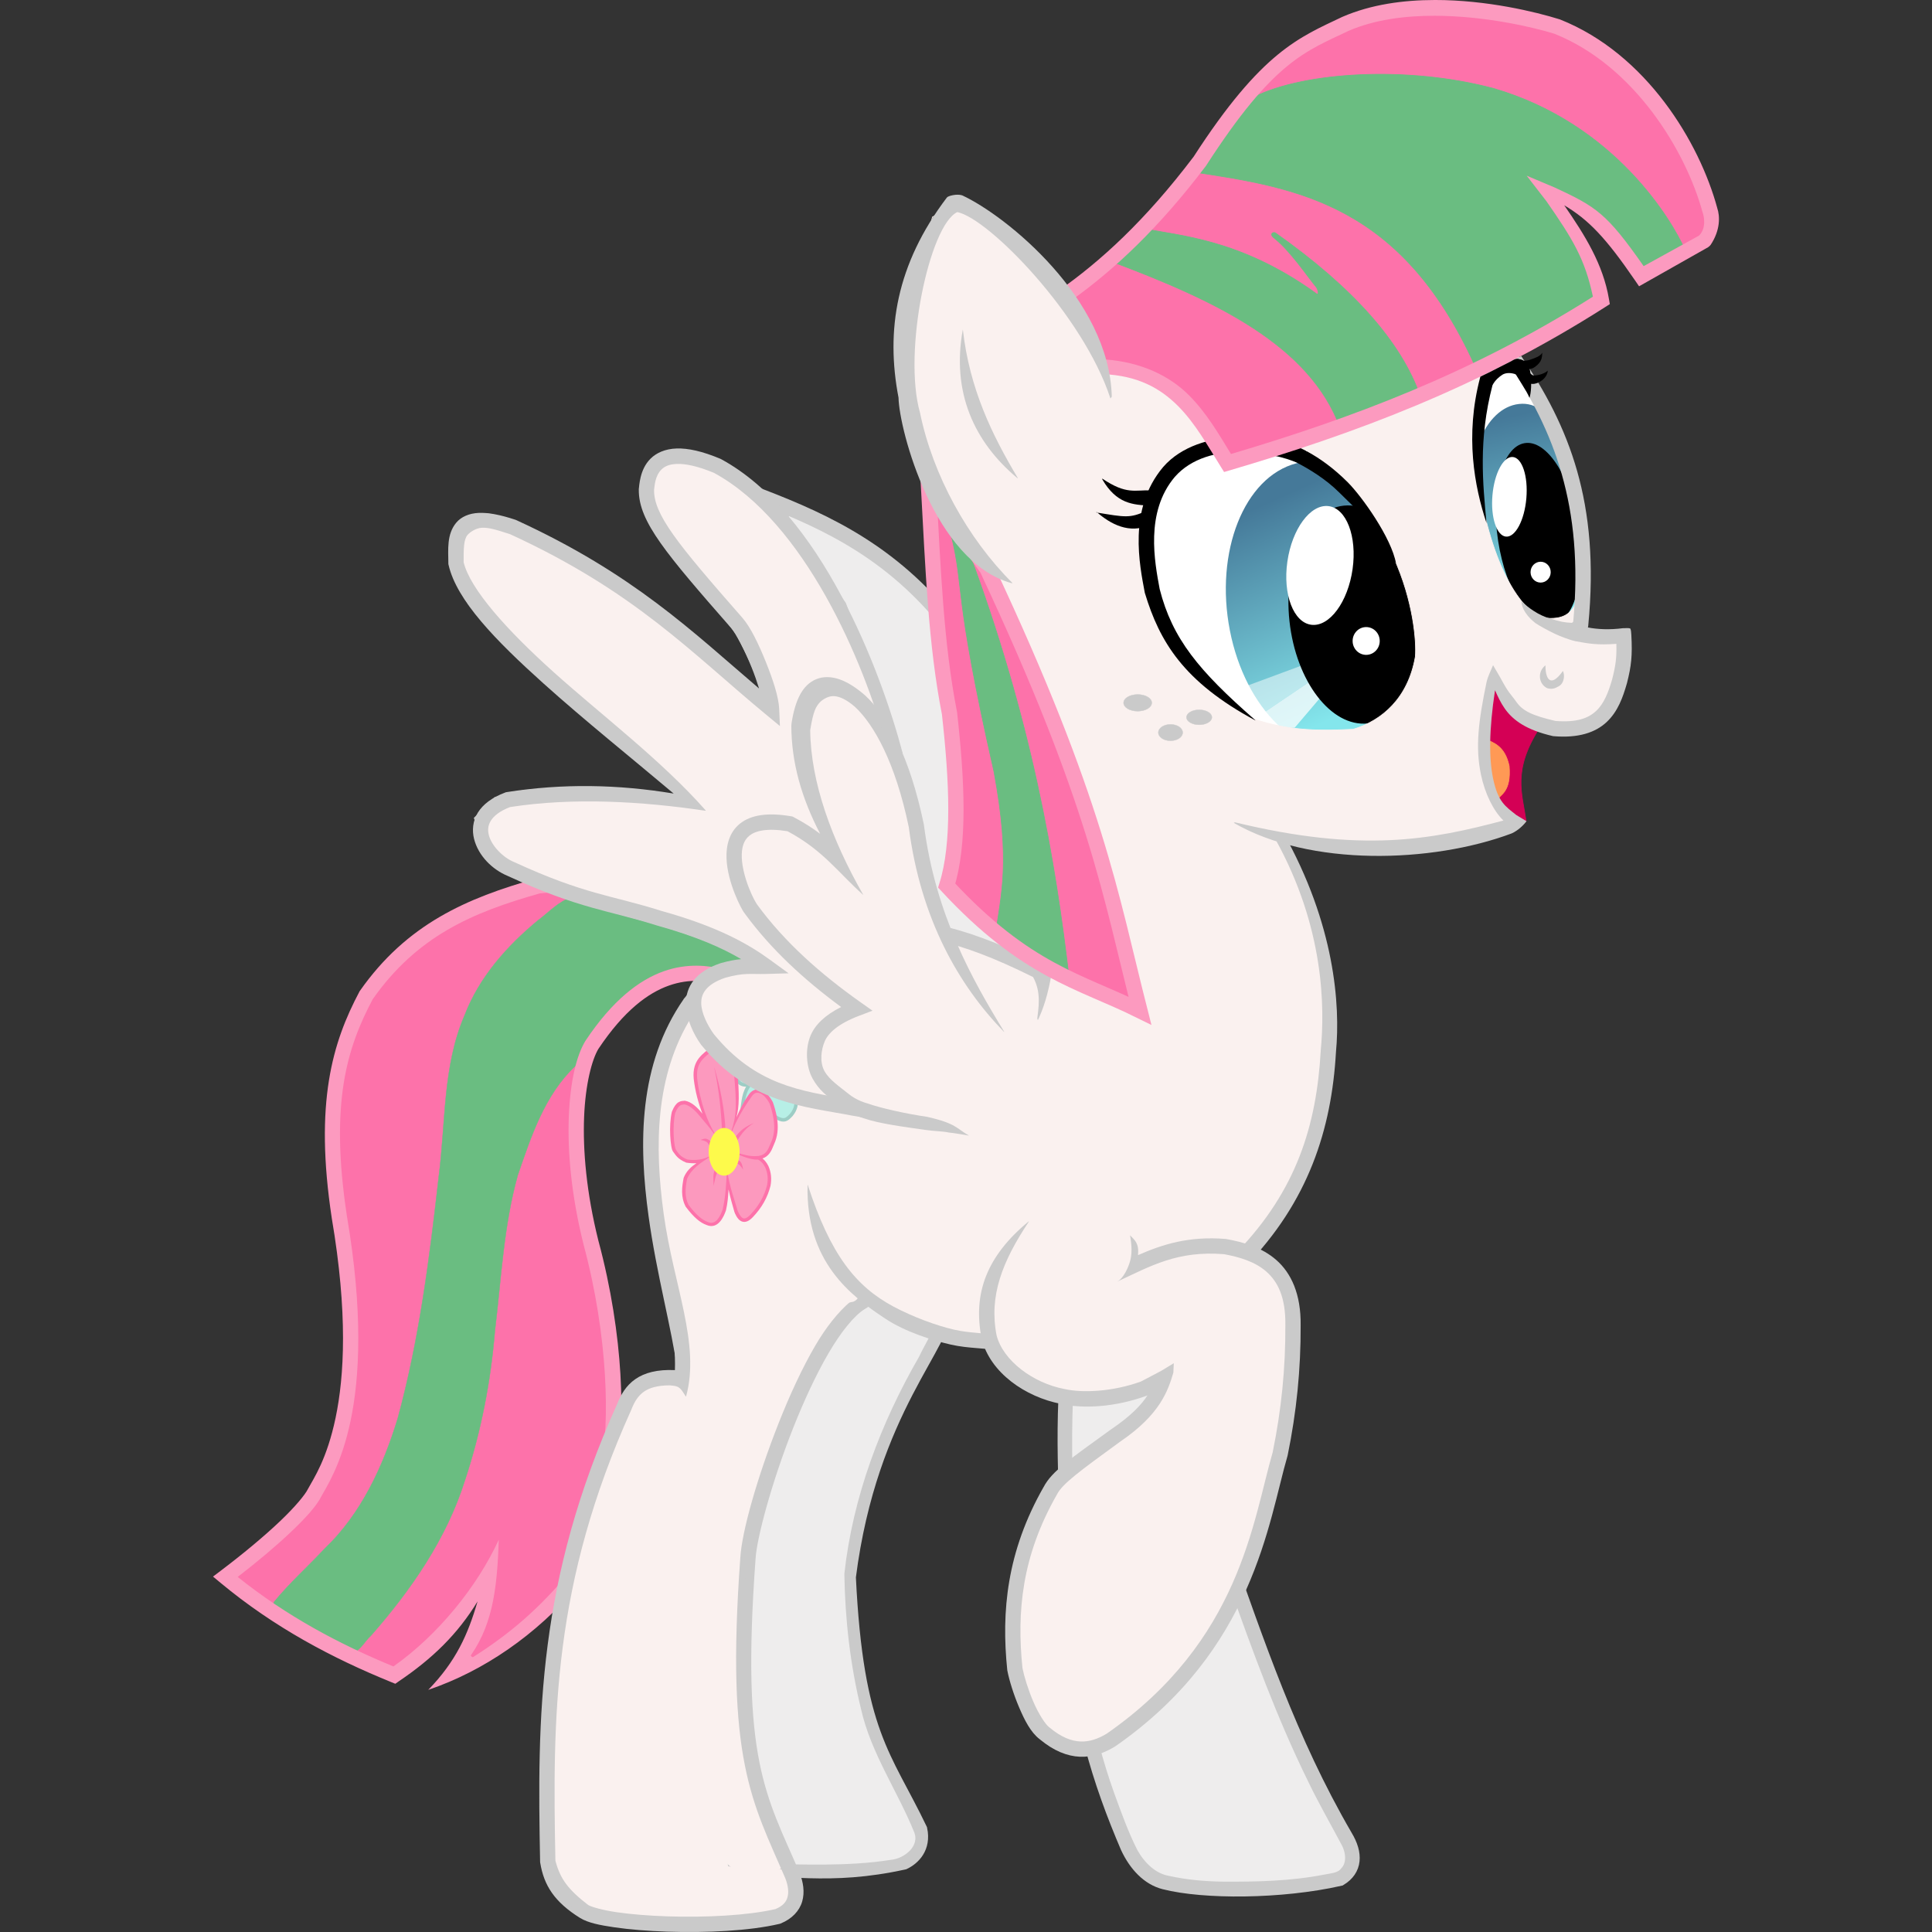 <?xml version="1.0" encoding="UTF-8"?><svg xmlns="http://www.w3.org/2000/svg" xmlns:xlink="http://www.w3.org/1999/xlink" version="1.1" viewBox="0 0 2779.647 2779.65"><rect x="0" y="0" width="2779.647" height="2779.65" fill="#333333" stroke="none"/><defs id="defs4"><linearGradient id="linearGradient4013"><stop id="stop4015" stop-color="#457999" offset="0"/><stop id="stop4017" stop-color="#84e6ec" offset="1"/></linearGradient><linearGradient id="linearGradient4019" y2="946.17" xlink:href="#linearGradient4013" gradientUnits="userSpaceOnUse" x2="2024.9" y1="650.87" x1="1991.1"/><linearGradient id="linearGradient4045" y2="1067.8" xlink:href="#linearGradient4013" gradientUnits="userSpaceOnUse" x2="1748.3" y1="758.86" x1="1697.9"/></defs><g transform="translate(194.07 -50.812)"><path id="path3899" d="m131.52 2320.9 73.539 57.983 166.88 82.024 39.598-29.698 91.924-96.166-15.556 65.054-32.527 59.397 35.355-15.556 131.52-96.166 57.983-148.49 11.314-101.82-14.142-169.71-38.184-178.19-5.657-104.65 19.799-93.338 74.953-82.024 65.054-15.556 39.598 5.657 147.08 4.243-165.46-155.56-240.42 16.971-141.42 57.983-98.995 100.41-49.497 117.38-1.414 161.22 25.456 144.25-1.414 144.25-14.142 87.681-69.296 106.07z" stroke="#000" stroke-width="1px" fill="none"/><path id="path3905" d="m547.3 1337.1c-70.242 23.938-140.68 56.871-188.27 115.97-60.902 69.313-76.138 166.51-72.26 255.97 4.016 86.336 25.434 170.75 23.735 257.48 2.469 84.403-10.047 172.47-58.425 243.07-32.862 38.584-71.719 71.395-109.95 104.01-8.353 16.942 17.448 23.387 26.781 33.524 61.614 43.493 128.38 80.91 198.26 108.63 20.666-0.803 34.165-21.221 49.667-32.678 36.588-32.78 69.767-72.464 94.141-113.52-2.174 40.948-13.96 80.153-32.615 116.41-5.541 14.376 14.179 20.927 22.981 10.96 42.085-30.287 83.669-63.4 116.32-103.68 15.648-77.838 41.945-152.56 69.528-226.95-0.138-77.718-5.286-155.73-24.143-231.39-17.202-72.462-32.403-146.36-27.978-221.45 0.213-46.5 10.262-93.952 42.578-129.16 32.444-42.948 81.707-75.505 137.02-74.008 20.509-2.38 42.872-4.212 60.378-15.598 5.239-19.498-21.748-21.991-34.03-30.317-75.798-32.443-157.22-47.807-234.87-74.682-20.223-11.249-38.964 2.789-58.842 7.418z" stroke="#fc9abf" stroke-width="11" fill="#fd72aa"/></g><g transform="translate(194.07 -50.812)" stroke="#6abd81"><path id="path3908" d="m300 2435c92.392-101.45 156.71-183.81 188-338 25.949-80.087 23.577-287.87 60-376 21.923-59.869 38.795-118.64 108-168l86-88 48-10 82 4s48-26 40-38-204-120-204-120c-112.97 68.216-231.33 132.53-250 316-15.845 212.43-39.547 352.6-66 464-59.659 196.5-127.6 202.44-192 290z" stroke-width="1px" fill="none"/><path id="path3918" d="m629.41 1341.3c-19.312 5.755-33.723 22.032-49.651 33.793-44.621 36.955-84.449 81.716-105.41 136.51-31.649 73.16-26.982 154.67-37.192 232.22-13.21 116.89-27.992 234.11-59.053 347.83-21.008 68.745-52.319 137.03-105.3 187.46-23.928 25.653-50.3 49.13-72.522 76.307-8.364 16.254 14.409 21.702 24.078 29.487 27.42 15.84 54.534 32.97 83.86 45.013 14.92-0.712 21.567-17.284 31.621-26.084 57.522-65.581 108.46-139.02 134.9-222.9 23.138-69.621 37.159-141.95 43.196-215.04 9.171-75.102 12.543-151.57 33.031-224.61 19.149-55.525 38.486-115.02 82.5-156.62 20.275-20.332 31.49-47.404 51.562-68 29.313-34.768 69.743-65.438 117.31-65.438 22.744 1.193 44.374-5.611 66.163-9.958 13.66-0.117 15.372-19.975 2.189-22.938-68.855-36.719-145.86-53.242-220.54-73.978-6.824-1.454-13.698-3.547-20.75-3.062z" stroke-width=".5" fill="#6abd81"/></g><g transform="translate(194.07 -50.812)"><path id="path3892" d="m805.81 1292.8-3.594 0.344-222.72 21.219-1 0.094-0.938 0.281c-99.894 28.108-186.26 65.332-253.78 161.59l-0.406 0.531-0.312 0.625c-38.802 73.043-65.032 159.75-39.781 326.06v0.094l0.031 0.094c23.202 136.31 17.972 227.14 5.469 286.84-12.504 59.7-31.443 87.124-39.562 102.06l-0.125 0.219-0.125 0.25c-3.777 7.876-18.356 25.655-40.219 46.406s-51.144 45.418-85.281 71.219l-11.062 8.375 10.656 8.844c77.666 64.532 160.91 108.47 246.16 143.16l5.438 2.219 4.84-3.4c48.727-32.9 84.863-67.998 113.53-115.12-13.92 47.873-31.176 86.308-70.999 127.33l0.831-0.322c78.334-26.704 154.15-78.159 214.86-149.64l1.438-1.719 0.656-2.094 52.312-165.47 0.188-0.5 0.094-0.531c13.232-61.847 11.582-188.19-25.531-325.97-0.019-0.075-0.044-0.144-0.062-0.219-17.294-69.201-22.399-130.09-20.5-177.84 1.895-47.642 11.338-82.593 20.531-97.906 36.964-55.398 71.588-80.586 101.53-91.156 29.986-10.586 56.022-6.891 77.406-1.406l3.344 0.844 3.219-1.187 130.09-48.063 21.594-8-19.75-11.781-175.38-104.66-3.094-1.844zm-5.094 22.594 152.5 91-105.41 38.969c-22.95-5.538-53.052-9.115-86.75 2.781-35.364 12.484-73.839 41.637-112.69 99.937l-0.125 0.188-0.125 0.219c-13.055 21.552-21.789 58.484-23.781 108.59-1.993 50.11 3.359 113 21.188 184.25l0.031 0.125v0.094c36.214 134.31 37.158 259.84 25.438 315.34l-51.469 162.72c-46.722 54.698-89.265 88.311-142.4 121.35 36.824-47.39 44.002-100.73 46.397-174.57l0.062-0.406c-31.275 68.19-88.4 137.98-151.62 182.41-77.927-32.117-153.29-72.13-224.03-128.78 29.823-23.037 55.805-45.016 75.938-64.125 22.407-21.268 37.711-38.13 44.688-52.344 6.495-11.951 28.581-45.153 41.75-108.03 13.162-62.844 18.24-156.52-5.281-294.84-0.007-0.044-0.025-0.081-0.031-0.125-0.005-0.032 0.005-0.062 0-0.094-24.632-162.46-0.019-241.42 37.219-311.69 63.751-90.536 142.74-124.65 240.34-152.19z" fill="#fc9abf"/></g><g transform="translate(194.07 -50.812)" stroke="#cacaca"><path id="path3043" d="m1342.4 2020c-9.742 115.97 1.647 226.66 3.76 339.67 9.401 154.51 43.557 256.77 82.723 348.44 11.842 25.296 29.934 44.491 52.642 50.135 56.378 14.415 167.45 14.089 251.93-5.014 21.39-13.058 22.887-34.794 7.52-60.162-80.388-138.24-127.11-279.5-176.73-418.63-24.87-99.414-42.071-185.02-55.149-263.21z" stroke-width="22" fill="none"/><path id="path4055" d="m1351.3 2322.8c-9.015 5.458-5.456 16.973-5.779 25.699 4.568 96.823 21.41 193.28 53.991 284.71 10.44 28.556 20.618 57.392 34.461 84.511 11.193 19.757 29.04 37.598 52.18 41.627 25.905 5.686 52.43 8.036 78.906 8.42 49.288 0.312 98.88-0.773 147.4-10.22 10.583-2.159 22.88-2.57 30.161-11.854 11.98-12.24 9.581-31.892 1.911-45.726-16.117-30.4-33.36-60.249-48.219-91.314-44.305-90.168-78.712-184.71-112.31-279.26-3.724-9.333-14.727-7.17-22.738-7.337-68.615 0-137.29-0.552-205.87-0.215-1.365 0.32-2.73 0.64-4.095 0.961z" stroke-width="19.498" fill="#eeeded"/><path id="path4057" d="m1495.8 2012.1c-48.152 2.061-96.326 4.373-144.38 8.044-9.239 1.656-10.668 12.46-10.635 20.495-3.664 64.687-2.466 129.53 0.285 194.23-33.425 82.394 245.54-5.921 218.44 28.475-18.601-78.868-34.392-158.47-47.983-238.34-0.345-7.345-6.371-13.853-13.7-12.963-0.674 0.019-1.348 0.038-2.022 0.057z" stroke-width="19.893" fill="#eeeded"/><path id="path4061" d="m853.48 2738.1c81.539-1.774 145.56 15.226 252.7-8.388 13.063-6.283 28.335-20.9 22.936-46.561-50.924-106.3-91.974-137.51-102.81-363.37 30.898-243.52 143.75-339.22 137.15-388.19l-222.72-56.3-159.97 310.6z" stroke-width="22" fill="none"/><path id="path4089" d="m943.12 1880.1c-19.847 26.658-32.278 58.778-48.592 87.937-36.215 72.499-76.506 143.11-108.71 217.42-4.829 21.432 4.315 43.97 5.032 65.761 20.547 158.58 41.618 317.09 62.494 475.62 6.973 16.814 30.029 7.548 44.26 11.046 63.363 0.593 127.48 4.12 190.28-5.719 22.298-1.976 47.758-22.415 38.62-46.845-23.917-59.53-62.424-114.1-76.48-177.11-15.418-63.014-22.742-127.81-23.791-192.72 11.993-109.43 51.912-214.93 106.72-309.85 9.592-20.638 23.778-40.385 27.391-63.19-2.959-17.347-26.395-13.829-38.933-19.898-57.639-14.482-115.34-30.43-173.19-43.038-1.703 0.193-3.405 0.386-5.108 0.579z" stroke-width="11" fill="#eeeded"/></g><g transform="translate(194.07 -50.812)"><path id="path4083" d="m619.43 2783.3-31.113-65.054 14.142-231.93 8.485-147.08 76.368-223.45 45.255-79.196 59.397 2.828-19.799-98.995-33.941-189.5 8.485-138.59 51.619-113.84 219.91 51.619 45.255 362.04-56.568 42.426-84.853 181.02-33.941 147.08-16.971 203.65 19.799 141.42 56.569 124.45 2.828 33.941-31.113 25.456-82.024 5.657-155.56-2.828-36.77-11.314z" stroke="#000" stroke-width="1px" fill="none"/><path id="path4085" d="m788.51 1518.5c-35.229 58.754-45.635 128.92-42.78 196.58-2.71 94.265 31.417 184.13 42.073 276.74 0.249 15.05 1.974 35.001-1.591 47.111-19.12-9.296-44.535-3.067-61.076 9.369-26.196 27.259-35.79 66.449-41.631 102.27-16.758 61.153-34.006 122.85-58.071 181.64-16.141 34.188-15.499 73.663-21.965 110.38-10.261 96.747-7.654 194.43-7.484 291.46 12.036 29.153 33.711 57.717 63.479 69.98 71.084 18.777 145.52 11.24 218.13 9.189 25.186-2.034 60.4-3.645 70.816-31.375 3.417-16.681-2.085-44.334-24.821-39.503-23.357-2.311-50.138-0.716-71.434-5.31-24.566-183.28-49.444-366.97-71.595-550.31 42.795-91.626 93.344-180.65 137.02-271.87-7.655-45.108-22.659-89.368-32.935-134.28-3.487-21.787-17.827-44.776-3.84-65.527 10.452-29.322 24.836-57.706 32.863-87.648-3.698-19.869-28.762-23.315-41.719-35.797-27.048-19.699-51.581-44.002-66.189-74.454-4.427-6.051-13.245-4.163-17.25 1.357z" stroke="#faf1ef" stroke-width="2.828" fill="#faf1ef"/><path id="path4087" d="m1021.5 1915.2c-33.446 5.975-67.848 9.144-101.82 11.844-19.327 11.165-24.466 36.482-36.295 54.246-32.657 66.871-70.221 131.7-98.409 200.58-10.886 32.124 4.524 65.422 5.683 97.973 20.868 149.92 37.436 300.56 61.669 449.95 11.727 16.928 36.511 8.786 54.005 11.048 17.591 5.418 38.314-7.498 23.372-25.734-35.329-76.865-55.629-160.85-51.96-245.62 1.597-68.448-4.118-138.27 7.497-205.71 20.941-97.684 57.213-192.66 107.34-279.56 10.859-20.704 28.216-37.154 40.977-55.979 2.519-6.921-5.186-14.041-12.056-13.031z" stroke="#faf1ef" stroke-width="2.828" fill="#faf1ef"/><path id="path4090" d="m812.6 1955.9c-7.43 0.671-15.599-1.516-22.369 1.853-6.677 3.505-5.691 11.686-4.633 17.924 2.583 20.351 2.856 41.014 1.171 61.43-1.741 0.267-5.347-2.289-8.088-2.519-15.827-2.526-32.775-0.45-47.045 6.983-12.372 6.296-20.954 18.037-25.87 30.762-15.208 34.282-30.245 68.722-41.88 104.41-10.037 35.166-20.57 70.143-32.02 104.86-11.561 40.56-18.735 82.262-24.813 123.96-7.434 52.603-11.415 105.64-12.969 158.74-0.493 6.791-2.064 15.853 5.385 19.485 7.348 2.799 15.672 0.789 23.428 1.398h251.33c7.754-0.083 12.773-8.354 10.408-15.468-7.139-48.358-9.516-97.368-8.607-146.28 0.958-48.03 2.18-96.212 7.259-143.92 5.783-38.875 17.359-76.65 29.639-113.9 19.361-56.564 41.664-112.42 70.328-164.92 5.271-9.945 11.735-19.211 17.295-28.944 4.004-7.379-3.06-16.573-11.152-15.629-58.933-0.084-117.87-0.276-176.8-0.218z" stroke="#faf1ef" stroke-width=".707" fill="#faf1ef"/><path id="path4092" d="m912.67 1916.4c-1.171 0.048-2.334 0.282-3.431 0.695-1.217 0.457-2.351 1.133-3.333 1.984-0.964 0.837-1.782 1.841-2.403 2.957-0.275 0.495-0.507 1.013-0.759 1.52-0.582 1.196-1.169 2.392-1.747 3.589-0.584 1.226-0.939 2.56-1.04 3.915-0.108 1.433 0.07 2.887 0.519 4.252 0.436 1.329 1.129 2.574 2.03 3.644 0.836 0.996 1.851 1.84 2.98 2.483 1.105 0.628 2.32 1.064 3.573 1.279 1.378 0.238 2.801 0.209 4.168-0.084 1.107-0.236 2.176-0.645 3.158-1.207 0.71-0.404 1.377-0.893 1.982-1.445 0.333-0.312 0.666-0.631 1.009-0.934 0.577-0.519 1.177-1.016 1.787-1.494 0.82-0.669 1.549-1.454 2.148-2.328 0.567-0.825 1.02-1.727 1.344-2.675 0.452-1.322 0.649-2.731 0.575-4.126-0.075-1.451-0.44-2.885-1.071-4.193-0.351-0.737-0.79-1.427-1.289-2.071-0.272-0.349-0.508-0.724-0.758-1.088-0.774-1.102-1.751-2.061-2.87-2.811-1.167-0.786-2.487-1.342-3.864-1.633-0.889-0.188-1.801-0.263-2.709-0.228z" stroke="#faf1ef" stroke-width=".008" fill="#faf1ef"/></g><g transform="translate(194.07 -50.812)"><path id="path4116" d="m801.44 1482.6-11.712 5.434c-65.323 93.795-65.124 207.88-50.663 312.72 11.47 83.159 33.298 161.72 41.406 221.41l-4-0.125c-24.83-1.089-43.225 3.709-56.625 13.094-13.222 9.26-20.737 22.343-25.875 35.375-0.069 0.176-0.15 0.355-0.219 0.531-114.66 254.4-114.83 450.5-110.75 658.2l0.031 0.781 0.125 0.75c5.235 32.408 20.32 56.475 57.531 79.594l0.062 0.031 0.062 0.031c11.202 6.78 27.513 10.157 49.188 13.313 21.674 3.155 48.084 5.297 76.094 6.219 56.02 1.844 118.14-0.997 161.44-11.219l0.812-0.219 0.781-0.312c16.181-6.535 27.005-18.088 30.938-31.625s1.56-27.856-3.812-41.562l-0.062-0.188-0.094-0.156c-48.13-111.89-84.29-160.55-63.125-450.84v-0.125l0.031-0.125c1.52-29.21 23.442-110.98 54.062-188.22 15.31-38.622 32.782-76.558 50.719-107.31 17.937-30.754 36.837-54.195 52.063-63.719l11.906-7.438-10.094-9.781c-21.575-20.858-40.651-45.024-55.531-88.625-14.82-43.7-25.13-106.9-27.07-203.8l-0.125-6.344-5.562-3.062-96.062-52.938-58.625-74.25zm-0.531 31.312 50.469 63.938 1.375 1.75 1.938 1.062 92.531 50.969c2.294 94.631 12.455 158.24 28.062 203.97 13.873 40.651 34.252 67.064 54.007 88.011-17.148 14.454-34.965 36.748-50.507 63.396-18.766 32.175-36.586 70.924-52.188 110.28-31.142 78.56-53.553 157.71-55.562 194.94-0.004 0.074-0.027 0.177-0.031 0.25-21.249 291.81 17.339 350.41 64.75 460.56 4.231 10.795 5.202 20.395 3.156 27.438-1.999 6.879-6.42 12.444-17.344 17.031-39.542 9.172-100.45 12.256-154.75 10.469-27.345-0.9-53.082-2.978-73.625-5.969-20.422-2.973-36.295-7.599-40.875-10.313-0.013-0.01-0.018-0.023-0.031-0.031-0.019-0.011-0.075-0.02-0.094-0.031-29.25-22.6-40.08-37.4-47.19-63.7-4.06-207.28-4.002-397.91 109.03-648.47l0.125-0.281 0.094-0.25c4.346-11.16 9.573-19.873 18.188-25.906 7.742-5.422 19.282-9.004 37.156-9.031 3.865 0.397 7.9 0.548 11.688 2.219 5.49 3.338 7.723 8.437 11.062 13.438l0.656 0.312c20.755-75.719-18.01-159.75-32.156-262.31-13.474-97.686-12.438-199.2 40.062-283.84z" fill="#cacaca"/><path id="path4382" d="m794.67 1505.7c-17.308 16.204-22.26 42.109-31.82 63.286-33.401 95.307-22.209 199.27-1.56 296.21 10.873 56.017 24.67 112.04 20.564 169.6-32.144-10.247-68.866 11.81-80.345 42.603-64.314 146.52-104.42 304.36-107.46 464.92-0.533 66.324-7.467 133.74 4.909 199.33 10.097 47.987 62.301 70.859 106.78 74.209 70.937 5.303 143.48 6.755 213.39-7.038 20.615-4.494 41.833-25.597 30.848-47.73-29.576-80.847-65.999-162.06-67.794-249.7-4.235-91.103-4.192-184.05 12.679-273.48 27.785-102.5 64.683-205.25 128.11-290.64 12.413-15.584 32.403-29.973 19.869-42.435-52.236-63.103-72.909-143.01-79.137-222.16-1.854-24.813 1.582-57.894-25.658-70.549-36.623-19.862-75.305-38.266-101-72.693-12.559-10.953-22.75-37.456-42.367-33.726z" stroke="#cacaca" stroke-width="11" fill="none"/></g><g transform="translate(194.07 -50.812)"><path id="path3855" d="m1247.3 978.78-69.296-16.971-83.439-96.167-121.62-72.125-82.024-19.799 77.782 325.27 156.98 305.47 55.154 2.829 124.45 46.669 12.728-59.397-8.485-234.76z" stroke="#000" stroke-width="1px" fill="none"/><path id="path3860" d="m941.76 786.42c-9.577 3.36-9.108 15.822-2.431 21.788 30.518 38.604 56.17 80.983 78.666 124.58 30.962 63.206 55.38 129.4 74.857 197.01 15.076 43.364 29.441 87.114 35.982 132.66 7.643 43.071 18.056 86.043 35.577 126.24 6.853 11.37 22.281 9.93 33.057 15.159 33.749 10.961 65.71 26.134 97.963 40.646 11.27 3.567 15.989-9.636 15.351-18.631 6.987-83.106 2.048-166.86-2.117-250.08-17.609-54.389-34.105-109.24-53.43-163.04-6.235-13.609-13.069-28.482-25.152-37.843-15.849-5.344-33.598-6.364-48.921-11.933-43.933-58.091-98.934-107.91-162.8-142.98-23.082-12.379-46.252-25.379-71.029-33.97-1.879-0.495-3.713 0.163-5.569 0.398z" stroke="#cacaca" stroke-width="11" fill="#eeeded"/></g><g transform="translate(194.07 -50.812)"><path id="path3852" d="m1182.3 963.23c-85.6-114.95-184.76-160.59-281.45-197.99l132.94 677.41 295.57 46.669v-360.62l-94.752-154.15z" stroke="#cacaca" stroke-width="22" fill="none"/></g><g transform="translate(194.07 -50.812)"><path id="path3804" d="m1644 1247 50 120 26 132-20 144-30 114-74 98-268 90-98 38-118-28-76-46-110 14-48-188 138-348 84-6 170 48 36 26 8-82-6-196" stroke="#000" stroke-width="1px" fill="none"/><path id="path3810" d="m1325.7 1190.9v0c-15.887-0.257-12.996 18.629-12.688 29.188 2.664 80.619 8.128 164.15-6.875 242.69-8.719-20.946-34.072-25.058-52.079-34.933-52.954-24.94-110.52-37.392-167.98-46.254-11.383-1.716-21.11-9.542-33.374-6.676-14.188 1.995-31.356-1.277-43.001 8.489-30.031 66.787-55.726 136.03-83.299 204.08-18.799 48.581-39.233 96.796-57.017 145.6 3.335 27.077 13.146 53.55 18.983 80.393 9.481 36.714 18.541 73.559 28.832 110.05 8.232 14.466 27.093 3.732 40.625 4.75 24.651-3.345 49.782-4.549 74.063-9.875 7.243-2.985 5.836-13.204 5.743-15.478 39.279 37.788 91.887 58.42 143.84 71.584 13.091 1.81 28.925 7.168 40.518-0.048 7.461-12.641 1.606-29.126 3.87-43.432 0.409-28.094 12.159-54.212 28.137-76.942 12.778-17.915 19.2-43.01 39.895-53.81 25.864-8.149 52.912-11.345 79.5-16.375 22.36 9.911 42.714 22.981 63.375 36 3.15 12.233-0.741 25.093 2.562 36.938 8.613 13.723 23.71 0.639 34.967-1.425 34.563-12.448 72.529-15.494 108.66-9.263 11.86 6.433 24.481 2.215 30.275-9.91 54.883-63.747 88.542-144.26 98.234-227.64 10.951-74.291 6.888-150.88-15.071-222.83-13.925-43.692-29.07-88.306-53.938-126.88" stroke="#faf1ef" stroke-width="11" fill="#faf1ef"/></g><g transform="translate(194.07 -50.812)"><path id="path4168" d="m862.32 1589-4.243 17.324 23.335 6.364-7.071 31.113 49.497 16.263 11.314 1.768 12.728-10.607 5.657-19.092z" stroke="#000" stroke-width="1px" fill="none"/><path id="path4172" fill="#b7efe6" d="m909.97 1617.2c-5.677 1.491-9.319 7.769-7.845 13.435 1.295 4.585 5.184 7.906 6.463 12.529 2.442 6.051 2.745 12.87 6.021 18.584 3.18 4.485 3.405-3.886 8.419-2.254 7.064 2.17 14.149 2.373 18.959-2.784 6.458-6.06 10.243-13.185 10.927-22.086-0.018-5.335 2.473-4.487-2.453-5.922-11.686-3.308-23.245-6.997-34.527-11.457-2.015-0.468-3.943-0.506-5.966-0.044z"/><path id="path4174" fill="#b7efe6" d="m882.05 1604.1c-5.503 1.695 3.454 4.249 1.105 8.949-2.108 5.2-7.986 17.007-8.162 22.67 0.041 6.513-0.709 8.792 5.679 7.264 5.564-0.823 8.158-6.284 11.026-10.436 1.373-2.499 3.927-3.659 6.339-4.925 4.699-2.955 6.511-9.52 3.791-14.472-2.465-4.532-7.769-6.132-12.022-8.492-2.428-1.179-5.176-1.208-7.757-0.558z"/><path id="path4176" fill="#b7efe6" d="m865.28 1593.4c-5.342 1.434-8.738 6.932-8.264 12.341-0.142 5.428 8.985 0.107 13.845 3.195 1.847 0.604 12.047 4.932 11.441 6.46-1.683 6.776-8.181 22.75-8.622 29.708 0.051 6.498-6.194 11.179 0.166 9.663 5.314-0.768 8.067-5.817 10.365-10.099 2.19-3.896 4.494-7.853 5.155-12.322 0.952-4.822 3.252-9.18 5.602-13.435 2.264-5.499-0.593-11.966-5.699-14.71-3.541-2.249-7.28-4.31-11.039-6.061-3.184-3.364-7.768-6.06-12.54-4.795l-0.35 0.047-0.059 0.01z"/></g><g transform="translate(194.07 -50.812)"><path id="path4156" d="m861.69 1594.7c4.147 10.736 9.354 20.413 23.359 15.896-9.454 11.313-9.813 25.679-11.298 35.884h30.25l21 13.25c9.308 4.417 12.752 2.338 19.5-5 7.518-9.369 6.101-14.767 8.25-21.75l-82-42.25z" stroke="#9dcdc5" stroke-width="5" fill="none"/></g><g transform="translate(194.07 -50.812)"><path id="path4161" d="m788.78 1637.1-10.607 6.01-5.657 18.738 1.768 37.477 4.596 12.728 13.081 9.192 17.678 1.061 4.95-1.414-19.092 16.264-4.95 14.142-1.061 18.385 4.596 15.203 8.132 12.021 14.142 11.314 11.314 3.889 9.192-1.061 7.425-10.253 6.364-17.678 1.768-27.224 5.303 8.485 6.364 31.82 7.778 8.132 6.01 1.414 9.546-4.596 19.799-27.931 6.364-21.92-2.475-16.263-10.96-19.799 8.839-5.303 8.839-15.556 5.303-17.678-6.01-35.355-12.021-22.274-14.849 2.475-5.657 7.425-20.506 33.941 1.768-18.385v-45.962l-29.345-35.002-14.496 3.182-11.314 9.899-3.535 9.192-0.354 24.042 10.96 44.548 5.303 10.96-14.849-16.263-13.789-10.96z" stroke="#000" stroke-width=".5" fill="none"/><path id="path4165" fill="#fc99be" d="m822.74 1556.1c-5.003 1.614 7.553 2.456 3.834 5.933-7.457 7.137-18.343 13.221-18.838 23.522-4.56 22.458 9.04 58.904 11.984 71.75 5.978 7.72-12.655-10.878-21.502-17.111-5.348-2.827-9.285-3.511-15.06-1.347-8.515 2.651-6.679 6.945-9.33 14.921-2.545 9.418-1.672 16.118-1.79 25.82 0.295 9.448 1.147 17.366 4.036 26.449 4.138 10.756 19.613 19.193 34.445 16.951 15.463-5.046-9.837 3.895-13.105 14.262-4.004 5.415-5.548 7.9-6.249 14.612-1.963 12.749-5.004 19.59 1.512 31.095 2.829 4.342 6.744 10.64 10.529 14.186 4.82 3.233 20.028 15.805 25.456 16.175 10.795-0.094 6.767-5.468 16.839-13.577 5.355-0.306 6.825-40.385 7.721-45.433 0.942 4.811 11.869 47.905 16.955 48.561 6.684 6.426 13.07 1.198 19.414-6.215 4.802-0.035 4.842-4.366 7.251-8.162 9.031-11.935 12.531-18.332 15.225-33.112 1.955-12.539-4.095-27.497-11.767-37.775 7.719-6.022 15.789-15.752 19.423-24.45 6.305-16.965 1.972-33.59-2.972-50.547-2.299-9.158-8.679-18.147-15.844-24.24-6.411-5.578 10.754-14.408-13.037 6.088-5.271 2.818-20.852 33.542-24.174 38.294 4.115-16.365 2.097-56.126 0.594-66.028-1.096-5.987 1.188-7.744-2.9-11.459-10.093-8.047-19.42-16.993-28.298-26.347-2.721-2.662-6.666-3.624-10.352-2.818z"/></g><g fill="#fd72aa" transform="translate(194.07 -50.812)"><path id="path4109" d="m830.53 1555.5-1.75 1.656c-5.242 4.899-12.014 9.266-17.281 16-5.268 6.734-8.774 15.896-7.5 29.531v0.031 0.031c2.042 18.288 6.907 35.766 12.625 50.563-0.164-0.204-0.304-0.455-0.469-0.656-7.477-9.16-15.509-16.578-24.75-18.156l-0.344-0.062-0.375 0.062c-2.229 0.269-5.376 0.16-8.656 2.188-3.28 2.028-6.288 5.921-9.344 13.344l-0.062 0.156-0.062 0.219c-2.377 10.143-2.878 22.954-2.375 33.969 0.252 5.507 0.746 10.553 1.438 14.594 0.691 4.041 1.251 6.902 2.875 9.031h0.031c3.611 4.707 6.203 10.224 18.375 15.406l0.281 0.125 0.344 0.062c5.751 0.844 10.389 1.003 14.344 0.781-7.412 4.999-14.399 11.211-18.188 20.656l-0.094 0.219-0.062 0.25c-2.575 13.273-4.359 27.176 2.75 41.094l0.094 0.188 0.125 0.188c11.475 15.362 20.994 23.176 30 26.312 0.062 0.022 0.125 0.072 0.188 0.094v-0.031c3.843 1.631 7.542 1.819 10.75 0.844 3.26-0.992 5.951-3.061 8.156-5.531 4.41-4.941 7.115-11.574 8.781-16.375l0.031-0.125 0.031-0.125c2.323-9.854 3.18-19.88 3.656-29.906 2.491 11.596 5.512 22.116 8.5 32.531l0.031 0.156 0.062 0.125c2.548 5.989 5.439 11.082 10.219 13.125 2.39 1.021 5.222 1.034 7.969-0.063 2.747-1.096 5.471-3.174 8.438-6.312 12.722-13.35 21.048-28.301 25.125-44.625v-0.063l0.031-0.062c1.855-9.98 1.003-19.522-3.062-28.625l-0.031-0.063-0.031-0.062c-2.648-5.124-5.395-8.227-8.375-10.625 1.981-0.725 3.798-1.604 5.344-2.719 7.734-5.579 9.704-14.753 12.969-21.844l0.031-0.062 0.031-0.094c8.118-21.474 0.281-45.28-3.469-56.188l-0.062-0.188-0.094-0.188c-4.996-9.413-10.974-15.447-17.406-17.5-6.4-2.043-13.059 0.648-17.344 7.25-0.017 0.023-0.046 0.039-0.062 0.062-0.005 0.01 0.005 0.024 0 0.031-7.054 9.933-12.651 21.268-17.438 32.281 4.23-15.735 4.183-33.657 1.281-66.656l-0.094-0.937-0.656-0.625-33.75-33-1.719-1.688zm-0.156 6.844 31.438 30.75c4.119 47.886 4.327 61.427-4.147 86.719l1.144-0.455c6.255-16.16 16.976-34.649 28.222-50.451l0.031-0.031 0.031-0.062c3.454-5.383 7.209-6.711 11.688-5.281 4.453 1.422 9.799 6.379 14.406 15 3.711 10.82 10.684 33.262 3.531 52.406-0.02 0.053-0.043 0.103-0.062 0.156-3.525 7.707-5.451 15.513-11.281 19.719-2.042 1.473-4.711 2.554-8.219 3.125l-0.375 0.031c-12.674 1.137-20.589-2.048-30.378-4.482l-1.653 4.857c-1.312-1.485 0.099 0.014 0.156 0.031l0.398 0.385c2.429 0.604 1.529-3.019 4.009-2.368 9.952 4.348 21.146 7.396 27.156 6.702 4.141 2.398 6.954 4.706 10.375 11.281 0.025 0.047 0.038 0.078 0.062 0.125 3.581 8.087 4.32 16.307 2.656 25.375-0.008 0.043-0.023 0.082-0.031 0.125-3.876 15.424-11.687 29.494-23.844 42.25-2.654 2.808-4.931 4.393-6.688 5.094s-2.911 0.644-4.125 0.125c-2.418-1.033-5.164-4.866-7.531-10.406-0.011-0.025-0.021-0.038-0.031-0.063-4.995-17.399-11.043-32.655-14.655-55.234l-2.64-1.1c-0.005 0.115 1.508 0.759 1.503 0.874-0.761 18.272-1.863 36.216-5.909 53.501-1.576 4.524-4.201 10.618-7.75 14.594-1.785 2-3.75 3.416-5.875 4.062s-4.461 0.625-7.469-0.688l-0.094-0.062-0.094-0.031c-7.587-2.59-16.508-9.572-27.688-24.5-6.173-12.264-4.678-24.545-2.188-37.437 5.946-14.479 20.482-23.917 32.374-31.399 0.088-0.055 0.945 2.86 1.033 2.805l-0.418-2.859c-0.098 0.045 2.379 0.022-0.591-0.993-3.009 1.395-7.373 3.105-11.773 4.04-3.909 0.83-10.621 1.798-20.406 0.406-11.053-4.76-12.16-8.501-16.188-13.75h0.031c-0.179-0.234-1.295-3.054-1.938-6.813-0.643-3.759-1.131-8.631-1.375-13.969-0.485-10.62 0.051-23.113 2.219-32.469 2.804-6.734 5.272-9.527 7.25-10.75 1.854-1.146 3.699-1.179 6.125-1.438 6.997 1.284 14.381 7.591 21.5 16.313 7.182 8.798 15.586 17.82 22.156 27.562 0.008 0.011-1.476 2.021-1.469 2.031l2.04-1.4 2.062-1.406c-0.008-0.012-0.258 0.558-0.266 0.547-0.07-0.1-1.695-0.852-1.766-0.953-10.168-14.575-22.259-46.231-26.031-79.906-0.002-0.023 0.002-0.039 0-0.062-1.161-12.58 1.832-20.05 6.438-25.938 4.132-5.282 9.727-9.322 14.938-13.906z"/><path id="path4121" d="m833.78 1586.9h-0.188c6.504 30.662 9.781 60.59 11.156 91l5-0.25c-1.391-30.756-6.999-59.995-15.969-90.75z"/><path id="path4123" d="m890.74 1666.5c-12.175 4.924-21.473 11.261-28.642 23.184l4.312 2.562c6.833-11.364 14.049-19.762 24.344-25.75z"/><path id="path4125" d="m813.98 1690.9h0.005c2.958 0.58 4.827 0.973 7.323 2.189 2.275 0.775 3.501 2.839 5.032 5.41l4.312-2.562c-2.144-3.599-5.213-5.591-8.25-6.625-3.037-1.034-7.215 1.177-8.422 1.59z"/><path id="path4127" d="m836.16 1730.4c-5.761 8.974-3.427 17.497-3.549 26.502l0.006 0.106c2.066-9.076 2.806-16.251 7.73-23.921l-4.188-2.688z"/><path id="path4129" d="m868.19 1719.8-2.375 4.398c3.755 2.016 6.551 4.841 9.344 9.563v-0.01c-1.214-6.239-1.831-11.195-6.969-13.953z"/></g><g transform="translate(194.07 -50.812)"><path id="path4189" d="m873.98 1707.8c0 18.355-10.764 33.234-24.042 33.234s-24.042-14.879-24.042-33.234 10.764-33.234 24.042-33.234 24.042 14.879 24.042 33.234z" transform="matrix(.926 0 0 1.032 60.728 -54.505)" fill="#fdfa4b"/></g><g transform="translate(194.07 -50.812)"><path id="path4384" d="m1070.3 1389.6c61.68 10.968 105.54 8.919 221.97 66.946 12.061 22.103 8.01 43.146 5.406 64.719l0.128 0.022c38.207-75.058 29.231-215.33 23.906-322.66l-0.5-22.5-8.938-1.905-13.906-2.844 0-0 0.688 14.156c4.151 83.942 8.65 167.29 0.781 250.12-124.92-62.118-171.02-56.54-235.62-69.437m576.8-107.8c70.495 127.36 71.014 241.93 65.125 303.81l-0.031 0.219v0.219c-5.988 107.2-34.986 200.87-120.31 289.41l-349.75 119.97c-14.296-4.053-34.261-2.888-57.437-8.188-25.183-5.759-59.592-18.475-86.97-33.086-54.488-29.081-90.944-74.668-123.7-175.59l-0.137 0.313c-2.668 110.85 61.841 159.43 112.11 192.71 28.261 18.707 67.602 31.107 93.786 37.095 26.183 5.988 52.397 4.821 62.938 8.219l-0.469 5.656 3.5-1.25 354-122.5 2.438-0.875 1.781-1.812c90.32-92.805 123.87-197.09 130.16-308.41 0.001-0.01-0.001-0.021 0-0.031 0.012-0.124 0.02-0.282 0.031-0.406 6.273-66.713-1.454-183.09-76.469-316.25l-2.469-4.375-5.156-1.25z" fill="#cacaca"/></g><g transform="translate(194.07 -50.812)"><path id="path3846" d="m1207.7 845.85-73.539-113.14-31.113-195.16 28.284-124.45 48.083-76.368 73.539 48.083 98.995 121.62 39.598 70.711 82.024 25.456 104.65 110.31 395.98-155.56 50.912 65.054 42.426 138.59 19.799 113.14-8.485 84.853 62.225 8.485-8.485 67.882-25.456 56.568-65.054 11.314-53.74-25.456-36.77-45.255-5.657 93.338-2.829 48.083 36.77 65.054-141.42 33.941" stroke="#000" stroke-width="1px" fill="none"/><path id="path3850" d="m1131.8 441.04c-8.413 9.098-6.846 23.04-10.377 34.408-8.795 47.573-12.904 96.868-6.928 145.03 14.827 87.048 51.91 170.44 107.68 239.03-10.443-5.137-19.931 7.883-14.427 17.215 31.496 99.027 62.974 198.13 95.214 296.92 0.994 5.438 6.552 8.21 8.927 11.888 2.535 12.653 16.008 16.77 27.146 18.644 89.453 19.382 179.03 39.037 268.56 57.37 8.307 2.659 9.119-9.518 14.893-8.264 7.479 1.47 15.714 3.558 23.025 1.503 15.219 8.036 33.372 7.385 50.098 10.217 58.153 7.557 117.42 6.749 175.39-1.882 32.979-6.363 66.445-11.668 98.458-21.947 10.448-5.395-3.058-25.108-9.502-31.997-18.919-26.831-17.183-52.774-16.44-85.295-0.671-31.247 0.338-77.739 12.463-92.277 10.888 17.341 20.953 36.665 37.919 48.79 28.134 15.666 62.891 24.975 94.178 13.214 27.294-9.352 40.293-37.947 47.332-63.816 4.587-18.524 8.121-38.419 4.123-57.215-7.575-9.844-21.741-4.022-32.496-5.673-21.8-0.532-43.518-5.181-62.844-15.335 10.422 3.522 26.108 10.343 33.543-1.591 4.649-20.534 3.611-42.069 4.419-63.065 1.314-85.772-16.911-172-56.276-248.44-11.521-24.676-26.997-47.365-40.686-70.685 4.213-9.413-4.243-22.145-14.761-18.164-130.14 49.073-259.19 101.16-388.91 151.37-35.04-34.116-67.546-70.86-101.92-105.53-20.046-8.72-41.754-13.518-62.575-20.388-7.243-1.808-16.841-6.92-22.714 0.234-24.072-47.991-55.804-91.95-90.487-132.67-9.359-6.607-22.035-1.823-32.815-3.286-44.817 0.26-89.794-0.614-134.51 0.287-1.567 0.469-3.133 0.938-4.7 1.407z" stroke="#faf1ef" stroke-width="11" fill="#faf1ef"/><path id="path3874" d="m1305.5 447.5-89-82-34-20.5-35 18-22.5 91z" stroke="#faf1ef" stroke-width="1px" fill="none"/><path id="path3876" d="m1182.7 345.53c-8.084 1.03-13.946 7.54-19.102 13.305-12.92 16.417-20.624 36.208-27.35 55.79-1.645 6.022-4.434 11.869-5.068 18.093-0.619 6.605 5.73 12.052 11.912 11.625 44.314 0.505 88.637 0.576 132.95 0.345 5.721 0.14 12.151-0.545 14.988-6.056 3.073-5.154 0.73-11.656-3.628-15.304-22.249-22.312-44.608-44.903-70.776-62.676-9.952-6.44-20.358-13.328-32.302-15.136-0.541 0.012-1.085-0.022-1.625 0.016z" stroke="#faf1ef" stroke-width="5.5" fill="#faf1ef"/></g><g transform="translate(194.07 -50.812)" stroke="#cacaca" stroke-width=".5" fill="#cacaca"><path id="path3935" d="m1463 1062c0 6.627-9.066 12-20.25 12s-20.25-5.373-20.25-12 9.066-12 20.25-12 20.25 5.373 20.25 12z"/><path id="path3937" d="m1507.5 1104.8c0 6.489-7.835 11.75-17.5 11.75s-17.5-5.261-17.5-11.75 7.835-11.75 17.5-11.75 17.5 5.261 17.5 11.75z"/><path id="path3939" d="m1549.5 1082.8c0 5.937-8.171 10.75-18.25 10.75s-18.25-4.813-18.25-10.75 8.171-10.75 18.25-10.75 18.25 4.813 18.25 10.75z"/></g><g transform="translate(194.07 -50.812)" stroke="#fff" stroke-width="1px" fill="#fff"><path id="path3956" d="m1607.4 1083.9c50.228 19.748 129.67 18.823 150.44 14.747 21.626-8.542 63.216-25.815 82.297-96.131 6.928-39.582-11.742-119.18-36.108-162.5l-48.276-70.504-75.66-61.518-112.43-14.142-71.418 22.627-38.184 79.903 9.899 118.79 41.012 84.146 71.453 66.132z"/><path id="path3958" d="m2001.4 922.41c-25.5-32.03-45.9-68.56-57.4-124.41l-14-85 5-104 14-28 44 1 34 57 44 115 11 145-6.914 16.636c-15.465 30.308-37.933 23.68-59.086 22.364z"/></g><g transform="translate(194.07 -50.812)"><path id="path3975" d="m1864 921.5c0 110.73-63.352 200.5-141.5 200.5s-141.5-89.767-141.5-200.5 63.352-200.5 141.5-200.5 141.5 89.767 141.5 200.5z" transform="matrix(.96 -.249 .2 1.024 -126.65 407.96)" fill="url(#linearGradient4045)"/><path id="path3991" d="m2068.1 803.65c0 93.06-11.991 166.35-55.069 166.35s-78-75.44-78-168.5 34.922-168.5 78-168.5 55.069 77.587 55.069 170.65z" transform="matrix(1.153 -.127 .125 .946 -408.69 288.84)" fill="url(#linearGradient4019)"/></g><g transform="translate(194.07 -50.812)"><path id="path4065" opacity=".75" d="m1617 1081 89-60 8.565 22.929-45.94 53.946c-23.431 0.633-36.212-7.872-51.625-16.875z" fill="#fff"/></g><g transform="translate(194.07 -50.812)"><path id="path4068" opacity=".5" d="m1586.2 1042.6 111-41.1 11.8 17.5l-83.172 56.047z" fill="#fff"/></g><g transform="translate(194.07 -50.812)"><path id="path4048" d="m1852 937c0 85.604-40.742 155-91 155s-91-69.396-91-155 40.742-155 91-155 91 69.396 91 155z" transform="matrix(1.049 -.106 .11 1.011 -193.74 174.33)"/><path id="path4050" d="m2052 817c0 75.663-28.878 137-64.5 137s-64.5-61.337-64.5-137 28.878-137 64.5-137 64.5 61.337 64.5 137z" transform="matrix(.899 -.157 .147 .954 112.5 351.73)"/></g><g transform="translate(194.07 -50.812)" stroke="#faf1ef" stroke-width="1px" fill="#faf1ef"><path id="path4071" d="m1609 1085c54.478 18.82 103.46 16.991 144 15 41.558-12.551 78.974-44.884 89.25-104.5 1.757-21.894-2.8-80.094-31.189-142.68l-25.1-44.82-56-69-51-30 57-12 94 75 54 177-61 162-125 63-121-45-4-46 4-20z"/><path id="path4077" d="m2073.2 921c-7.098 8.134-12.394 21.079-41.625 19.375-12.999-4.306-25.394-10.164-35.125-22.875-22.524-27.598-40.309-68.402-53.5-122 0 0-9.5-72.5-14-85.5s-50 13-50 13l18.5 202 155 37.5 29.5-4z"/></g><g fill="#fff" transform="translate(194.07 -50.812)"><path id="path4053" d="m1748 866c0 43.63-17.461 79-39 79s-39-35.37-39-79 17.461-79 39-79 39 35.37 39 79z" transform="matrix(1.203 .137 -.153 1.081 -218.42 -305.93)"/><path id="path4056" d="m1791 973c0 11.046-8.73 20-19.5 20s-19.5-8.954-19.5-20 8.73-20 19.5-20 19.5 8.954 19.5 20z"/><path id="path4058" d="m2008 762.5c0 31.756-10.969 57.5-24.5 57.5s-24.5-25.744-24.5-57.5 10.969-57.5 24.5-57.5 24.5 25.744 24.5 57.5z" transform="matrix(.996 .085 -.085 .996 66.809 -162.46)"/><path id="path4062" d="m2042 876c0 8.284-6.492 15-14.5 15s-14.5-6.716-14.5-15 6.492-15 14.5-15 14.5 6.716 14.5 15z" transform="translate(-5 -2)"/></g><g transform="translate(194.07 -50.812)"><path id="path3916" d="m1583.7 679.89c-35.603 0.956-77.977 12.52-104.23 42.768l-0.031 0.062-0.062 0.062c-51.3 60.58-33.5 142.41-26.5 180.22l0.094 0.594 0.188 0.594c21.024 69.407 55.435 127.66 159.19 183.28l-1.031-1.094c-80.57-70.429-118.74-116.63-136.94-188.12-7.136-38.67-21.206-110.4 21.656-161.16 0.029-0.034 0.065-0.06 0.094-0.094 23.713-27.228 62.082-37.145 97.813-35.756 17.887 0.695 41.215 3.972 54.52 7.322 13.306 3.351 23.808 7.92 25.156 8.812l0.438 0.312 0.5 0.25c14.737 7.759 38.782 22.034 58.312 41.562s25.18 22.904 49.3 54.438l32.274 47.641c-6.473-36.813-49.087-96.511-69.512-116.93-20.094-20.092-39.944-34.366-58.834-44.553-0.311-0.168-1.159 0.484-0.937-0.562l-0.031 0.031c-7.379-3.754-17.22-8.799-31.291-12.342-14.673-3.695-35.464-6.724-55.162-7.49-4.925-0.191-9.945 0.02-15.031 0.156z"/><path id="path3926" d="m1391.6 739.25 0.438 1.562c20.251 34.478 43.12 36.556 70.156 37.469l0.75-22c-24.401-0.823-35.944 6.798-71.344-17.031z"/><path id="path3933" d="m1455.8 785.53c-24.368 11.376-31.054 9.331-72.563 2.594l0.438-0.75c19.907 17.561 47.305 32.194 76.437 18.594l-2.812-19.938z"/></g><g transform="translate(194.07 -50.812)"><path id="path3885" d="m1171 1318.2 7.071-138.59-26.87-226.27-11.314-205.06 94.752 135.76 113.14 277.19 60.811 181.02 32.527 161.22-128.69-57.983-104.65-77.782-36.77-31.113z" stroke="#000" stroke-width="1px" fill="none"/><path id="path3889" d="m1148.8 791.26c-6.715 10.174-1.244 23.109-2.11 34.553 4.181 84.718 11.399 169.64 25.903 253.23 8.551 67.441 11.706 136.08 5.11 203.88-0.92 13.17-5.557 25.929-7.262 38.891 2.964 10.578 13.658 17.56 20.721 25.808 42.58 42.418 90.73 80.164 145.22 106.32 29.034 14.08 58.473 27.583 88.413 39.525 10.906 2.16 17.312-8.787 13.17-18.34-25.464-105.1-51.74-210.19-89.081-311.87-34.354-94.858-74.006-187.75-117.05-278.94-8.709-18.886-20.355-36.393-35.828-50.398-12.065-13.039-21.378-28.953-32.593-42.717-3.865-4.297-10.413-3.064-14.606 0.07z" stroke="#fc9abf" stroke-width="11" fill="#fd72aa"/></g><g transform="translate(194.07 -50.812)"><path id="path3921" d="m1344 1457c-19.378-164.61-52.943-371.06-147.9-622.24l-22.1-15.76c20.307 81.809 2.305 79.148 62 342 24.398 131.4 9.986 176.56 2 236z" stroke="#6abd81" stroke-width="1px" fill="#6abd81"/></g><g transform="translate(194.07 -50.812)"><path id="path3882" d="m1142 753c6.3 114.83 10.43 224.61 30 324 10.982 98.06 14.984 187.4-4 248 114.86 123.8 191.26 137.04 278 180-42.451-166.64-62.365-300.18-220-636z" stroke="#fc9abf" stroke-width="22" fill="none"/></g><g transform="translate(194.07 -50.812)"><path id="path3866" d="m1274 1495c-39.378-26.507-93.269-40.48-106-90l-52-184-32-124-66-176-96-142-106-68-66 6-16 30 22 72 116 140 30 64 8 32-4 6-106-94-178-124-118-46-34 10-10 40 24 70 320 290-150-12-134 8-26 26 22 60 102 48 196 56 84 42-76 22-26 32 24 62 74 58 162 40 162 46 78-140z" stroke="#cacaca" stroke-width="11" fill="none"/><path id="path3870" d="m1003.4 1043.2c-22.619 0.607-36.016 22.652-38.812 42.938-6.298 34.961 2.579 70.644 10.25 104.69 8.96 34.217 21.852 67.335 37.187 99.188-22.228-19.94-44.612-41.848-72.875-52.75-22.869-2.586-52.689-4.975-67.938 16.188-14.153 23.939-5.257 53.643 3.062 78.062 17.13 42.919 53.303 74.189 85.76 105.64 25.506 23.47 52.897 44.694 80.553 65.421-27.38 10.418-58.853 28.762-61.562 61.25-4.222 21.984 8.233 42.476 25.312 55.25 19.409 19.101 44.66 29.933 71.006 35.408 38.7 10.817 81.576 11.46 115.24 35.217 11.378 6.187 30.693 14.606 36.677-2.425 23.18-42.661 48.499-84.363 70.198-127.7 0.693-22.083-12.239-41.986-17.933-62.926-14.646-18.006-35.08-31.184-52.344-46.927-9.576-6.158-20.062-22.357-32.535-12.897-4.148 13.068-15.242-6.604-19.938-11.625-31.934-58.458-42.333-125.37-52.976-190.58-13.461-59.558-31.829-121.49-73.399-167.86-11.933-12.123-26.975-24.089-44.938-23.562z" stroke="#faf1ef" stroke-width="22" fill="#faf1ef"/><path id="path3872" d="m782.2 709.69c-16.876-0.52-35.403 6.787-40.625 24.375-12.417 31.472 6.587 63.776 23.938 89.25 32.812 47.293 74.674 87.546 108.56 133.88 19.228 36.278 37.915 74.484 42.562 115.5-88.488-74.131-173.83-153.84-274.44-211.19-40.736-22.419-81.128-47.692-126.56-59.188-21.188-6.415-49.785 5.469-51.125 29.812-2.329 19.76-0.883 40.634 10.938 57.375 36.917 62.244 93.349 109.36 146.24 157.49 59.192 51.373 136.29 108.82 191.73 164.14-59.181-8.4-135.95-17.886-195.66-15.206-35.089 2.911-75.177-3.008-104.82 20.135-19.449 14.9-16.624 44.559-0.625 60.875 20.309 23.472 51.881 32.073 79.25 44.375 83.699 33.119 174.33 45.865 256.56 83.032 22.272 10.1 42.251 24.343 62.812 37.656-32.382 0.846-70.259-0.89-94.562 24.562-13.214 13.128-13.247 32.933-6.5 49.188 11.484 31.283 38.626 53.416 63.721 73.955 33.175 24.569 73.423 39.112 114.03 44.92 12.286 0.466 15.772-15.864 6.562-23-12.855-13.341-18.693-31.762-16.188-50.125 0.377-24.406 21.787-41.954 41.562-52.688 12.591-10.377-2.416-22.193-11.624-27.893-40.545-31.632-77.88-68.035-111.5-107.04-23.004-29.863-39.008-68.073-33.625-105.94 3.92-22.063 26.573-37.122 48.375-34 14.956 0.726 31.407-3.235 43.5 7.75 9.574 4.271 19.432 18.444 30.438 8.812 8.878-12.772-3.985-27.36-6.688-40.188-16.43-45.201-32.211-96.026-17.312-143.56 4.753-17.921 21.144-36.274 41.312-30.812 20.804 3.342 34.685 20.636 52.938 29.25 12.349 1.646 12.197-11.7 6.257-20.523-37.8-100.77-83.62-201.69-162.17-276.82-32.26-28.95-71.43-59.87-117.23-58.19z" stroke="#faf1ef" stroke-width="22" fill="#faf1ef"/></g><g transform="translate(194.07 -50.812)" fill="#cacaca"><path id="path3853" d="m944.44 1095.4c0.283 52.772 14.516 103.1 41.469 155.06-11.029-8.28-23.517-16.354-38.219-24.062l-1.531-0.812-1.719-0.312c-34.289-5.884-58.23-1.939-73.812 10.469-15.583 12.408-20.1 31.72-19.438 49.781 0.663 18.062 6.027 36.076 11.719 50.625 2.846 7.274 5.791 13.668 8.406 18.719 2.452 4.736 4.141 7.792 6.562 10.781l-0.031 0.031c0.149 0.203 0.319 0.39 0.469 0.594 37.379 50.888 84.766 94.313 137.81 133.38-22.94 11.471-37.216 25.18-43.875 40.812-8.265 19.403-6.503 45.328 2.765 62.063s19.648 23.942 32.871 34.835c12.863 10.598 30.009 19.154 39.864 22.039v0.031c0.184 0.066 0.408 0.122 0.594 0.187 0.08 0.028 0.17 0.066 0.25 0.094 22.334 7.79 57.893 12.33 88.125 16.688 15.296 2.205 25.126 1.794 34.094 3.781 7.8 0.67 29.25 4.469 29.25 4.469-18.264-10.365-18.137-17.478-60.188-27-30.73-4.429-67.429-12.758-84.719-18.938l-0.406-0.125-0.406-0.125c-1.765-0.476-15.859-4.205-27.539-13.828-11.68-9.623-27.4-19.656-34.661-32.765-7.261-13.109-4.689-31.01 0.325-42.782s18.795-25.16 49.469-36.812l19.312-7.344-16.875-11.906c-58.317-41.196-109.58-86.805-148.78-140.34l-0.25-0.344-0.25-0.281c0.358 0.422-2.012-2.991-4.25-7.313-2.238-4.322-4.915-10.067-7.469-16.594-5.107-13.054-9.67-29.318-10.188-43.438-0.518-14.12 2.534-24.91 11.125-31.75 8.416-6.701 24.839-11.072 54.625-6.25 51.516 27.406 73.798 60.492 108.92 91.612l-0.104-0.394c-44.726-78.392-75.447-161.06-76.125-236.75 4.585-28.208 8.329-33.395 13.344-39.375 1.148-1.478 10.565-10.254 21.5-9.406 8.391 0.65 18.268 5.628 29.375 15.25 0.018 0.016 0.044 0.015 0.062 0.031 27.667 25.756 58.281 80.467 77.531 173.06 17.197 133.35 72.634 228.53 136.88 294.53l0.562 0.219c-45.66-74.567-99.023-168.4-115.66-297.94l-0.063-0.406-0.094-0.438c-19.885-95.962-51.35-154.79-84.469-185.44l-0.125-0.125-0.156-0.094c-12.514-10.849-24.31-18.464-35.906-22.625-5.798-2.081-11.652-3.267-17.344-3.406l0.001 0.001c-5.692-0.139-11.22 0.777-16.406 2.844-20.744 8.268-30.806 31.269-35.875 63.469z"/><path id="path3859" d="m1104.7 1134.7c-32.1-121.5-118.3-345.93-261.45-423.39l-0.5-0.25-0.5-0.219c-26.193-10.991-46.477-15.289-62.906-14.781-16.429 0.508-29.086 6.339-37.375 14.562-8.289 8.223-12.171 18.16-14.219 26.312-2.047 8.152-2.532 15.932-2.594 16.312l-0.16 0.79v0.781c-0.397 23.741 10.121 47.282 31.531 77.594 21.408 30.308 54.192 68.184 101.19 121.81 0.004 0.005-0.004 0.027 0 0.031 6.75 7.754 19.592 32.023 29.438 56.406 4.205 10.415 7.849 20.974 10.844 30.688-95.4-81.28-180.35-164.85-349.41-242.3l-0.562-0.25-0.562-0.188c-22.071-7.335-38.947-10.455-52.781-9.875-13.834 0.58-25.14 5.583-32.188 13.906-14.095 16.646-11.643 39.207-11.5 58.5v1.188l0.281 1.156c11.618 51.144 67.578 108.64 136.66 170.72 58.707 52.759 126.89 107.45 187.22 158.34-80-13.3-159.82-14.7-240.15-2.1l-1.125 0.188-1.031 0.375c-18.901 7.109-31.97 16.926-39.406 28.938-7.436 12.012-8.537 25.769-5.438 37.969 6.159 24.24 26.301 44.022 48.406 53.156 0.146 0.06 0.292 0.128 0.438 0.188 103.82 47.727 144.11 48.922 213.5 70.875l0.188 0.062 0.188 0.062c57.539 15.984 94.156 32.379 121.53 48.5-8.185 0.783-17.494 2.375-29.25 5.719l-0.25 0.094-0.25 0.062c-17.437 5.841-30.011 14.02-38.219 24.188-8.208 10.167-11.55 22.128-11.469 33.438 0.162 22.62 11.285 45.006 21.5 59.219l0.188 0.281 0.219 0.25c68.797 84.56 149.13 88.724 217.19 101.88l17.469 3-4.438-12.594-20.562-14.186c-65.886-11.983-131.26-19.726-191.59-93.687-8.794-12.298-17.866-30.019-17.969-44.313-0.051-7.19 1.687-13.391 6.594-19.469 4.884-6.05 13.407-12.175 27.906-17.062 27.503-7.777 37.019-4.891 59-5.5l32.219-0.906-26.062-18.969c-31.812-23.202-75.162-48.085-157.5-71-0.003-0.001 0.003-0.03 0-0.031-0.13-0.041-0.245-0.053-0.375-0.094-71.324-22.522-108.84-22.986-211-70l-0.219-0.094-0.219-0.094c-15.533-6.312-32.003-23.261-35.844-38.375-1.92-7.557-1.328-14.23 2.844-20.969 4.085-6.6 12.392-13.694 27.562-19.563 90.791-14.088 189.89-8.329 281.47 5.344l0.031-0.562c-63.49-72-150.34-137.5-218.58-198.8-67.67-60.79-120.2-119.51-129.66-158.21-0.1-19.248 0.057-32.73 5.574-39.246 2.823-3.334 11.355-9.997 20.94-10.399 9.492-0.398 20.176 2.642 40.455 9.332 180.16 82.66 261.31 171.26 369.03 260.22l19.062 15.75-1.06-24.7c-0.751-17.354-9.123-42.578-19.438-68.125s-21.878-49.545-33.281-62.625v-0.031c-46.96-53.55-79.51-91.3-99.78-120-20.18-28.58-27.72-47.37-27.5-64.31 0.553-4.017 0.76-7.938 2.062-13.125 1.446-5.759 4.017-11.677 8.406-16.031 4.389-4.354 10.646-7.819 22.562-8.188 11.822-0.366 29.184 2.866 53.188 12.875 130.59 71.028 216.02 272.67 247.63 390.94z"/></g><g transform="translate(194.07 -50.812)"><path id="path3847" d="m2001.6 1232c-5.734-39.895-20.258-72.772 19.731-134.7l-50.8-37.8-17-26-12 81 7 72.5 38.5 51z" stroke="#d40055" stroke-width="1px" fill="#d40055"/></g><g transform="translate(194.07 -50.812)"><path id="path3844" d="m1960.5 1201c3.672-7.104 19.857-10.638 16.75-48-6.159-29.029-22.603-33.585-34.75-39l2.5 65z" stroke="#f95" stroke-width="1px" fill="#f95"/></g><g transform="translate(194.07 -50.812)"><path id="path3875" d="m1572 714-60-81c-38.261-30.638-87.092-70.125-115-49l-7-11-51-94 37-31 72-71 109-123 68-91 51-46 127-50 99-4 163 35 113 87 78 133 13 56-13 29-92 46-60-80-37-28-38-13 52 77 29 65-8 22-179 93-164 72-143 45z" stroke="#000" stroke-width="1px" fill="none"/><path id="path3879" d="m1858.9 64.126c-45.72-0.845-91.482 8.782-132.54 29.08-47.277 20.685-89.38 52.437-122.29 92.154-41.013 47.556-71.182 103.18-113.26 149.91-42.356 48.232-88.139 94.428-140.03 132.33-9.789 5.156-7.148 17.343-0.301 23.868 16.184 24.074 27.428 51.089 37.168 78.235 5.268 9.915 17.69 5.42 26.251 9.458 22.162 6.327 44.73 12.404 65.363 22.539 18.424 14.543 36.401 29.994 50.337 49.1 14.783 18.901 27.57 49.828 47.13 63.958 10.963 3.439 27.849-4.678 38.203-7.152 114.66-44.694 271.17-96.892 344.06-143.08 16.219-3.183 17.32-9.961 28.503-12.186 32.079-14.948 61.894-34.047 92.536-51.751 9.182-7.08 23.721-10.247 26.921-22.054-1.626-19.802-8.799-38.955-16.131-57.32-14.413-33.503-35.885-63.332-56.745-93.029 30.329 13.398 61.162 28.137 83.129 53.74 17.623 18.096 30.957 40 47.424 58.846 10.368 7.519 20.843-5.249 30.47-8.792 20.926-12.461 43.801-22.066 63.129-36.973 14.31-14.736 9.23-36.984 3.226-54.27-18.824-57.604-49.169-111.64-88.919-157.42-28.422-31.199-59.828-60.222-97.729-79.498-38.564-21.541-83.138-27.296-126.01-34.77-29.704-4.547-59.9-5.026-89.906-4.923z" stroke="#fff" stroke-width="11" fill="#fd72aa"/></g><g transform="translate(194.07 -50.812)" stroke="#6abd81" stroke-width="1px" fill="#6abd81"><path id="path3930" d="m1734 666c-44-119.07-179.8-183.08-329-239l43-48c54.549 11.402 141.01 15.021 250 93 7.227 6.495 4.266-5.107 1.5-8.376-11.502-13.591-36.92-51.984-60.638-70.519-7.328-5.727-0.718-9.173 2.138-7.106 112.55 79.35 180.78 157.32 208 234z"/><path id="path3932" d="m1932 586c-105.8-241.54-258.3-265.18-411-288l90-108c70.23-35.118 219.17-45.526 345-11.586 174.51 51.326 256.08 191.16 274 231.59l-57 35-60-65-40-32-43-20 40 57 42 96-27 18-128 71z"/></g><g transform="translate(194.07 -50.812)"><path id="path3863" d="m1870.1 50.812c-44.921 0.046-91.423 6.329-132.47 24.094l-0.2 0.094-0.2 0.062c-61.502 29.372-115.75 49.167-214.03 201.28-0.025 0.038-0.069 0.056-0.094 0.094-69.564 91.786-133.69 150.42-195.44 193.53l-4.906 1.406 6.781 11.312 61.156 96.562 5.601 11.995-3.164-2.183c50.151 2.306 82.045 20.378 107.25 45.469 25.205 25.09 43.161 57.739 62.281 88.312l4.406 7.062 8-2.344c178.3-52.543 358.1-118.54 540.84-235.28l6.125-3.938-1.219-7.156c-8.376-49.989-34.602-92.07-64.375-135.03 35.049 20.854 59.762 46.594 101.97 108.22l5.719 8.344 8.781-4.969 90.469-51.188 2.188-1.781 1.562-1.719c14.11-21.295 13.452-41.319 9.438-52.969h0.031c-25.3-93.54-101.5-221.78-226.3-271.32l-0.4-0.155-0.5-0.125c-33.7-10.486-104.2-27.763-179.1-27.688zm0.094 22.688c71.286 0.142 140.15 15.991 172.12 25.875 115.18 45.922 189.19 169.04 213.06 256.53l0.156 0.469 0.156 0.469c1.366 3.667 6.027 21.785-5.303 32.946l-79.666 43.929c-53.3-76.31-68.3-85.29-127.3-112.85l-41-17.281 28.434 36.738c38.007 54.676 55.521 83.407 66.84 137.33-175.4 111.01-348.1 175.09-520.7 226.34-17.219-28.059-34.988-59.168-61-85.062-27.1-27.01-67.8-47.15-119.7-50.94l-47.563-86.031c61.035-43.841 124.4-102.93 192.12-192.31l0.25-0.344 0.219-0.344c96.93-150.23 142.47-163.98 205.12-193.88 0.072-0.031 0.146-0.063 0.219-0.094 0.052-0.025 0.104-0.038 0.156-0.062 37.027-15.937 80.647-21.523 123.44-21.438z" fill="#fc9abf"/></g><g transform="translate(194.07 -50.812)" fill="#cacaca"><path id="path3813" d="m1994.7 915.07c0.83 17.427 17.389 29.756 20.021 32.027 6.667 4.551 18.378 10.784 28.13 15.529 6.614 3.219 21.261 8.931 29.781 10.719 19.19 3.486 31.229 5.812 58.812 3.781 0.559 20.069-0.939 30.957-6.062 51.094-0.01 0.022 0.01 0.04 0 0.062-5.41 18.764-11.815 34.918-23 45.375-11.158 10.432-27.746 16.922-58.688 14.406-32.801-7.712-46.855-14.18-55.956-27.162-9.181-13.096-10.381-11.115-23.184-35.047l-10.504-18.011c-3.101 7.984-7.162 15.121-9.27 23.979-11.901 57.106-16.332 94.001-8.211 133.12 5.751 27.701 18.049 52.517 32.375 66.406-103.48 27.529-203.68 46.893-386.28 2.539l-1.703 0.766c109.49 63.407 285.06 58.188 399.83 15.255 9.219-4.156 17.205-11.889 21.376-17.622l-14.594-8.812c-15.827-12.623-26.396-18.79-33.469-52.563-5.937-28.352-6.038-69.281 2.781-127.03 4.031 9.259 8.167 18.06 14.062 26.469 12.237 17.455 32.148 30.929 68.625 39.375l0.75 0.187 0.781 0.063c35.368 3.021 60.048-5.044 76.312-20.25s23.468-35.775 29.188-55.688l0.062-0.156 0.031-0.156c6.322-24.84 7.923-39.453 6.313-69.313-0.347-3.06-0.148-6.12-1.396-9.18-2.68-1.388-7.232-0.407-10.335-0.651-20.235 2.62-36.852 1.635-50.875-1.031l0.438-0.965 0.219-2.375c17.026-176.35-27.741-286.19-96.54-387.17l-18.629 9.712c64.94 96.751 108.99 205.62 93.513 372.52-0.637 0.861-1.459 1.552-2.094 1.656-10.889-0.548-16.208-1.489-32.062-6.5-14.529-3.935-31.693-15.424-40.52-25.351z"/><path id="path3825" d="m2029.5 1008c-11.938 9.194-10.168 26.841 2.514 32.975 7.067 1.794 10.784 0.526 16.875-3 7.51-4.348 8.638-15.494 5.738-21.801l-0.073-0.021c-18.534 26.236-25.464 9.717-25.059-8.167z"/><path id="path3833" d="m1405.5 621.48c-3.555-141.01-152.47-260.65-215.36-289.67-7.68-2.413-20.038 0.765-21.813 3.094-73.229 96.454-88.189 191.56-69.656 288.03 0.886 46.177 51.024 236.4 162.66 266.88l1.344-0.125c-64.727-64.335-114.74-155.61-133.04-244.88-25.062-87.813 13.482-270.1 53.601-288.86 45.346 9.113 181.53 148.74 220.33 268.19z"/><path id="path3839" d="m1191.2 524.91v-0.188c-16.652 90.784 16.606 162.16 78.125 213.69l1.25 0.688c-37.388-62.597-69.573-128.4-79.375-214.19z"/></g><g transform="translate(194.07 -50.812)"><path id="path3949" d="m1969.1 576.1-21.726 11.004-11.337 5.48-0.428 0.7-0.219 0.906c-21.985 83.57-8.146 156.55 9.188 209l0.031-0.031c-5.225-56.647-11.904-119.27 8.599-198.04 3.388-7.097 10.272-12.724 14.432-15.274 3.37-2.066 9.593-3.482 17.825-0.933 0.882 0.263 1.662 1.093 1.662 1.093 1.872 2.824 5.262 8.406 8.585 13.787 6.647 10.763 7.832 12.562 10.814 19.561l-0.256 0.214s3.558-8.471 2.36-28.302c0 0-0.983-14.838-4.083-18.827-1.55-1.994-2.915-3.653-4.906-5.375-0.996-0.861-2.031-1.85-4.531-2.781-0.733-0.273-1.948-0.569-3.156-0.625v-0.031c-4.398-2.355-11.008 2.462-11.008 2.462z"/><path id="path3962" d="m2024.9 558.22c-2.995 5.556-12.341 8.213-15.078 9.246-2.347 0.885-9.017 3.821-20.719 1.688l2.812 10.938c15.05 4.395 20.701-0.112 22.844-1.688 10.283-7.563 9.616-14.235 10.125-20.188z"/><path id="path3964" d="m2032.8 584.07c-5.842 5.301-16.143 7.229-20.682 6.846-2.98-0.251-4.494-3.896-10.672-8.014l-1.986 16.768c7.196 1.99 3.795 3.279 11.493 3.5 8.164 0.235 20.906-7.737 21.846-19.104z"/></g><g transform="translate(194.07 -50.812)"><path id="path4376" d="m1306.7 2545.7-33.234-58.69-12.021-84.146 12.021-94.045 43.134-118.09 97.581-77.075 55.861-43.841 7.071-25.456-88.388 19.799-89.802-15.556-65.054-43.841-11.314-78.489 33.941-86.267 33.941-36.77 85.56-15.556 60.104 36.062-0.707 40.305-1.414 10.607 44.548-19.799 94.045-9.192 67.882 25.456 24.042 53.74v120.21l-33.941 173.95-60.811 164.05-86.267 114.55-90.51 67.882-48.083 8.485z" stroke="#000" stroke-width="1px" fill="none"/><path id="path4380" d="m1331.3 1786.7c-23.053 3.26-51.664 6.838-62.049 31.643-23.319 36.546-42.437 77.81-39.686 122.24-1.946 26.296 3.378 54.323 24.042 72.478 56.412 60.134 153.8 60.316 222.12 20.683 12.38-9.312 0.671 10.303-1.326 16.175-22.454 47.267-72.759 71.546-111.02 104.48-23.659 16.18-44.464 36.495-55.508 63.463-39.487 74.164-50.609 161.23-37.742 243.78 11.249 40.555 29.861 88.403 74.865 100.76 40.023 11.282 74.854-20.718 103.08-44.453 87.21-71.85 145.36-174.09 173.46-282.72 29.64-100.65 49.383-206.23 39.534-311.44-7.27-46.985-55.33-75.101-99.702-77.958-42.803-4.145-84.908 9.52-123.3 27.224 4.585-18.047 7.421-38.047 2.74-56.038-22.079-12.988-43.486-30.02-67.794-37.83-13.906 2.504-27.813 5.009-41.719 7.513z" stroke="#faf1ef" stroke-width="11" fill="#faf1ef"/></g><g transform="translate(194.07 -50.812)"><path id="path4369" d="m1479.8 2021.2c-0.128 0.457-13.855 7.497-32.525 17.338-40.432 14.54-83.455 16.683-109.81 10.719l-0.188-0.031-0.156-0.031c-44.746-8.542-88.026-40.64-97.375-77.187-11.113-56.908 8.227-106.21 46.392-163.59l-0.048-0.033-0.032-0.408c-60.603 49.981-80.631 103.84-67.875 168.56l0.063 0.281 0.062 0.281c12.214 48.6 62.509 83.581 114.31 93.594v0.031c0.119 0.027 0.256 0.036 0.375 0.062 32.314 7.215 78.077 4.349 122.47-11.781l0.688-0.25 0.625-0.313c0.032-0.016 0.062-0.015 0.094-0.031-9.189 14.175-24.208 29.724-51.625 48.344l-0.156 0.094-0.156 0.094c-59.097 42.989-85.14 59.88-97.469 83.219-0.035 0.062-0.059 0.126-0.094 0.188-0.035 0.066-0.091 0.122-0.125 0.188-52.85 92.753-60.825 178.91-52.125 263.03l0.062 0.5 0.094 0.469c2.754 14.066 8.861 33.905 16.875 52.719 7.918 18.589 16.648 35.907 29.656 45.875 0.158 0.132 0.311 0.244 0.469 0.375 19.658 16.27 38.978 24.062 57.375 24.812 18.545 0.756 35.421-5.545 50.406-14.687l0.281-0.156 0.281-0.188c199.68-138.82 220.13-323.43 247.69-417.72l0.125-0.437 0.094-0.438c12.873-62.868 18.928-123.86 18.688-186.75v-0.031c0.001-0.054-0.001-0.102 0-0.156 0.603-45.204-13.698-75.406-35-94.094-21.333-18.715-48.215-25.83-71.844-30.156l-0.531-0.094-0.562-0.062c-53.027-4.332-91.075 7.903-126 23.281 1.49-17.096-4.364-21.203-11.656-28.719l0.062-0.406c3.035 16.682 2.765 27.983 0.281 37.25-2.749 10.256-9.822 25.042-17.906 29.531l-1.031 0.594c0.249-0.116 0.47-0.228 0.719-0.344 47.934-22.308 86.215-44.629 153.25-39.281 22.026 4.076 44.44 10.656 60.719 24.937 16.425 14.41 28.082 36.681 27.5 77.438v0.125 0.094c0.247 61.432-5.617 120.77-18.188 182.22-0.013 0.062-0.018 0.125-0.031 0.188-28.712 98.828-46.625 271.03-238.56 404.69-12.522 7.609-24.858 11.937-37.875 11.406-13.08-0.533-27.558-5.858-44.656-20.125l-0.25-0.188-0.219-0.156c-5.634-4.207-15.651-19.925-23.031-37.25-7.288-17.11-13.045-36.009-15.406-47.813-8.342-81.244-0.979-161.24 49.562-249.75l0.094-0.156 0.094-0.219c7.838-15.064 31.542-32.611 90.844-75.75 0.097-0.065 0.185-0.122 0.281-0.187 57.359-39.045 68.605-73.385 76.219-99.125l0.617-13.516z" fill="#cacaca"/></g></svg>